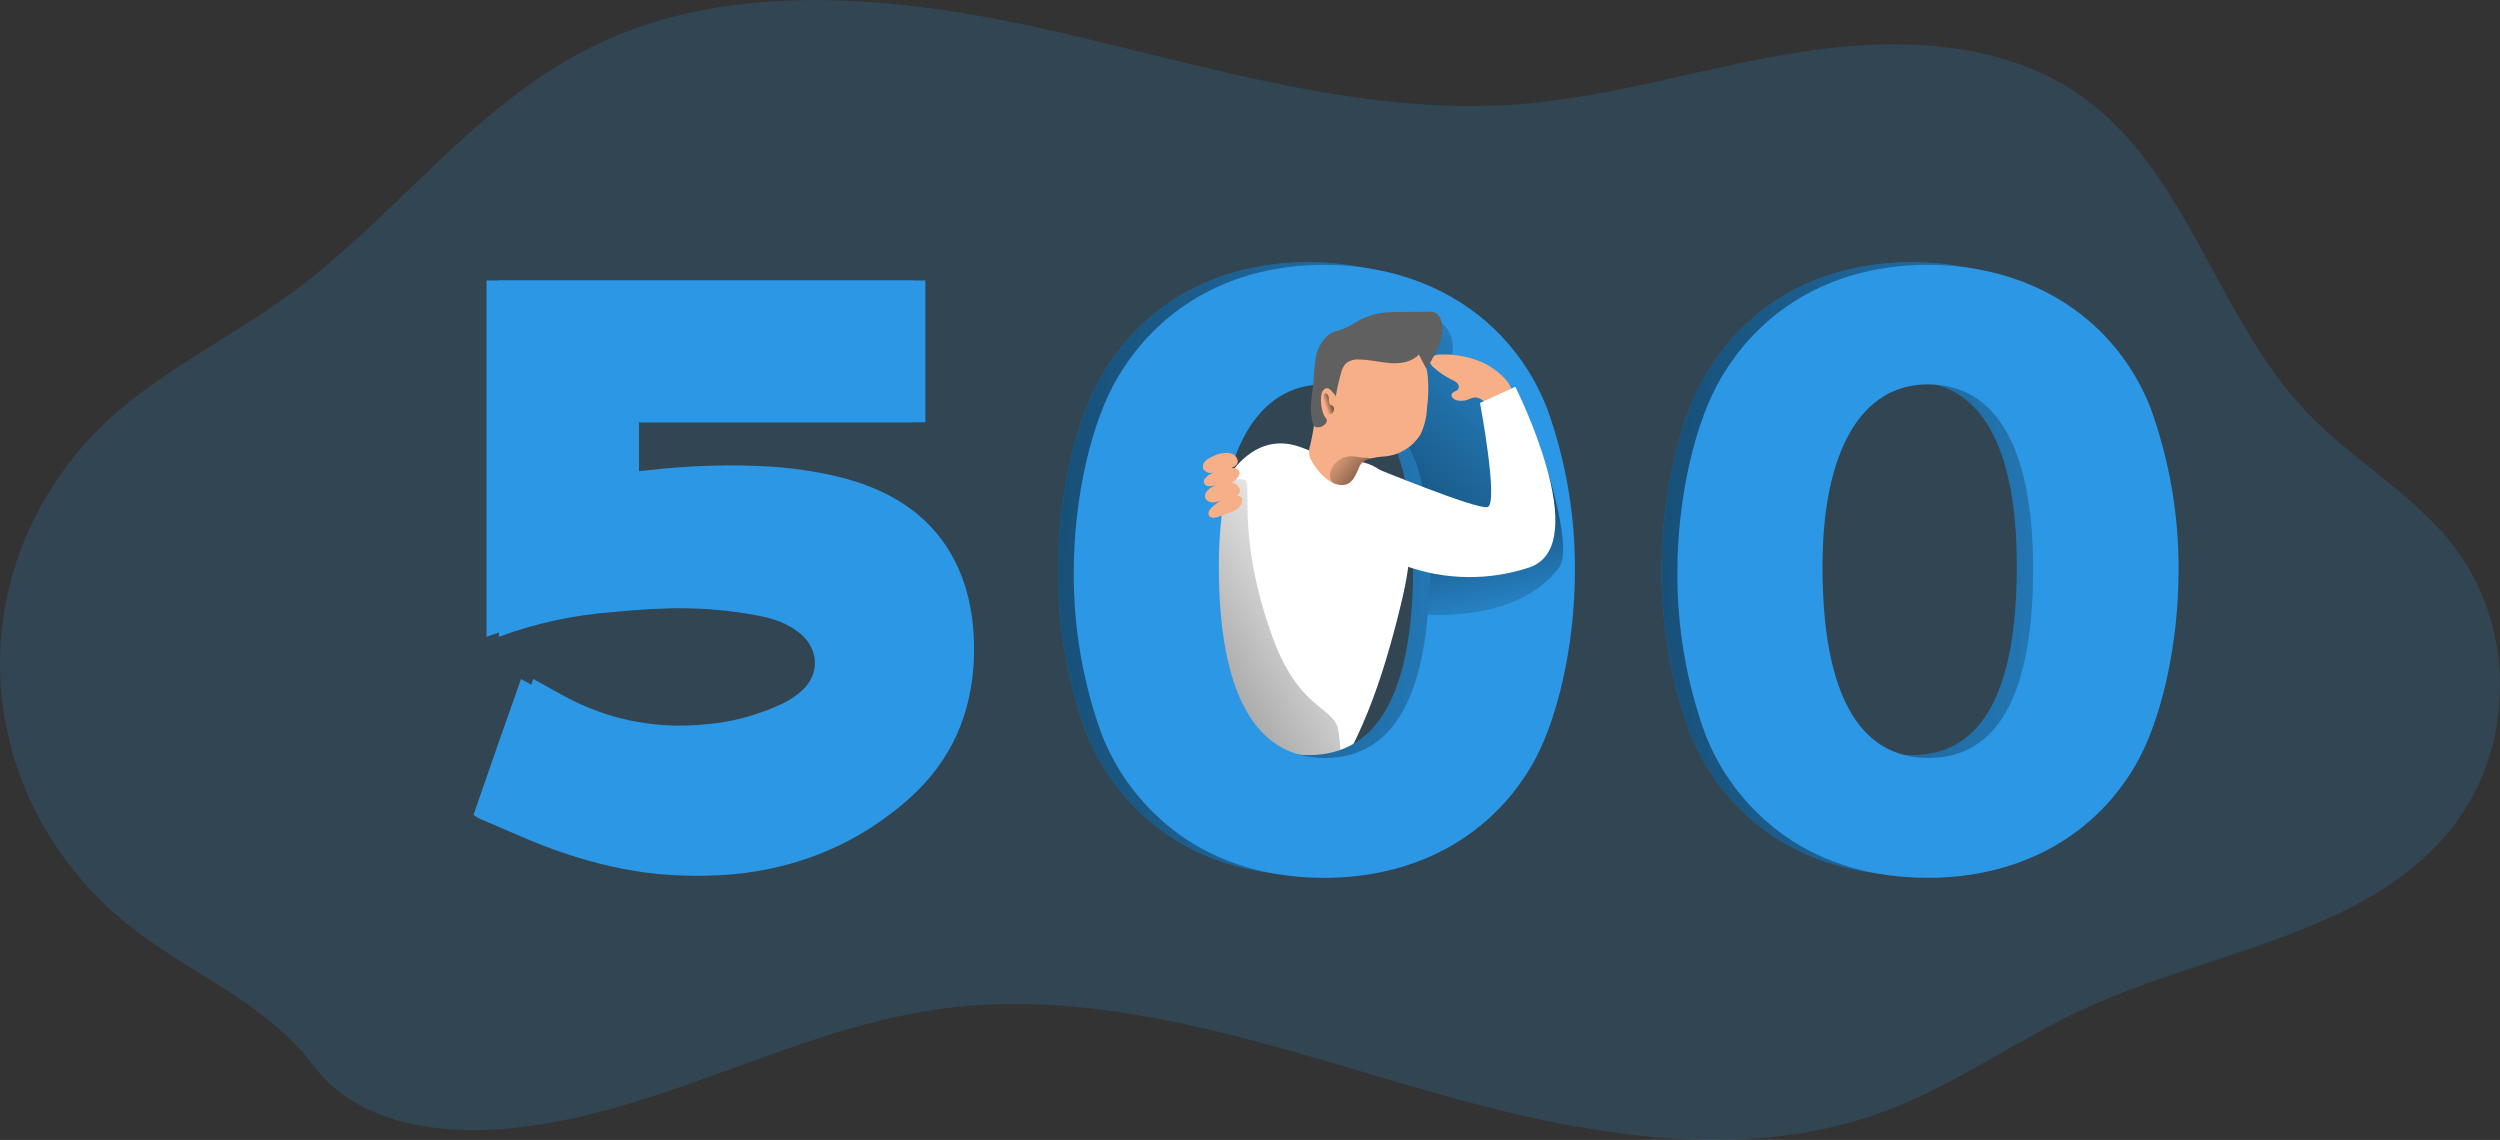 <svg width="829" height="378" viewBox="0 0 829 378" fill="none" xmlns="http://www.w3.org/2000/svg">
<rect x="0" y="0" width="829" height="378" fill="#333333" stroke="none"/>
<path opacity="0.18" d="M47.44 310.46C33.788 300.592 22.527 288.13 14.399 273.897C6.271 259.663 1.461 243.98 0.284 227.881C-0.892 211.783 1.592 195.633 7.574 180.498C13.556 165.362 22.899 151.584 34.988 140.07C53.064 123.018 76.428 112.056 96.477 97.293C131.148 71.918 156.82 35.267 195.497 15.89C242.068 -7.455 298.504 -1.291 349.653 10.354C400.801 21.999 452.186 38.682 504.637 34.474C535.874 31.946 565.948 22.054 596.889 17.238C627.831 12.421 661.772 13.288 687.662 30.156C725.352 54.866 734.311 104.804 765.232 137.007C780.21 152.619 800.101 163.729 813.362 180.707C834.693 208.001 834.141 248.988 812.079 275.766C783.821 309.999 732.831 315.424 691.707 334.248C668.816 344.73 648.294 359.844 624.614 368.629C574.847 387.083 518.864 375.069 467.834 360.158C416.805 345.247 364.235 327.309 311.41 334.617C262.077 341.482 217.618 369.957 167.871 374.276C144.783 376.287 118.42 372.43 104.311 353.791C89.136 333.805 67.982 325.224 47.44 310.46Z" fill="#2c97e4"/>
<path d="M427.652 147.288C432.309 148.064 436.639 150.917 441.311 151.941C445.393 152.871 449.692 152.39 453.728 153.817C461.256 156.485 466.145 165.557 467.216 174.66C468.287 183.764 466.378 192.976 464.205 201.815C458.493 225.109 450.732 248.371 436.763 266.035C435.785 267.26 434.606 268.548 433.162 268.517C432.161 268.379 431.224 267.941 430.477 267.26C427.544 265.254 424.861 262.906 422.484 260.266C418.758 255.784 416.601 249.876 414.723 244.013C409.43 227.513 399.326 217.06 397.448 199.567C395.399 181.22 405.441 143.628 427.652 147.288Z" fill="#ffff"/>
<path d="M412.627 159.043C410.645 158.686 408.601 159.055 406.869 160.082C405.052 161.198 403.483 162.674 402.258 164.418C401.033 166.162 400.178 168.138 399.745 170.225C398.904 174.406 398.752 178.696 399.295 182.926C400.357 195.34 402.766 207.601 406.481 219.495C407.567 222.937 404.463 231.11 406.714 233.933C408.545 236.228 407.63 250.015 410.02 251.721C416.647 256.497 430.415 253.861 437.042 258.637C445.625 264.841 445.051 248.464 443.685 241.718C442.133 234.196 430.477 235.515 421.552 210.112C409.678 176.304 415.67 159.741 412.627 159.043Z" fill="url(#paint0_linear_10814_151640)"/>
<path d="M377.055 268.439C369.581 261.079 363.761 252.213 359.982 242.432C353.807 225.231 350.712 207.077 350.84 188.804C350.84 164.223 356.707 138.697 365.616 123.948C379.911 100.05 404.279 86.945 433.816 86.945C456.555 86.945 476.469 94.7 490.764 108.657C498.237 116.012 504.057 124.872 507.837 134.649C514.025 151.926 517.114 170.159 516.963 188.509C516.963 213.105 511.112 238.865 502.203 253.644C488.14 277.093 463.539 290.244 433.77 290.244C410.798 290.244 391.35 282.707 377.055 268.439ZM398.785 186.943C398.785 228.815 410.736 250.403 433.94 250.403C457.145 250.403 468.63 229.327 468.63 187.641C468.63 147.598 456.446 126.523 433.708 126.523C411.745 126.523 398.847 148.761 398.847 186.943H398.785Z" fill="#2c97e4"/>
<path d="M577.219 268.439C569.746 261.079 563.925 252.213 560.146 242.432C553.971 225.231 550.876 207.077 551.004 188.804C551.004 164.223 556.871 138.697 565.78 123.948C580.075 100.05 604.443 86.945 633.98 86.945C656.719 86.945 676.633 94.7 690.928 108.657C698.401 116.012 704.221 124.872 708.001 134.649C714.189 151.926 717.279 170.159 717.127 188.509C717.127 213.105 711.276 238.865 702.367 253.644C688.305 277.093 663.703 290.244 633.934 290.244C610.962 290.244 591.514 282.707 577.219 268.439ZM598.949 186.943C598.949 228.815 610.9 250.403 634.104 250.403C657.309 250.403 668.794 229.327 668.794 187.641C668.794 147.598 656.61 126.523 633.872 126.523C611.909 126.523 599.011 148.761 599.011 186.943H598.949Z" fill="#2c97e4"/>
<path d="M377.055 268.439C369.581 261.079 363.761 252.213 359.982 242.432C353.807 225.231 350.712 207.077 350.84 188.804C350.84 164.223 356.707 138.697 365.616 123.948C379.911 100.05 404.279 86.945 433.816 86.945C456.555 86.945 476.469 94.7 490.764 108.657C498.237 116.012 504.057 124.872 507.837 134.649C514.025 151.926 517.114 170.159 516.963 188.509C516.963 213.105 511.112 238.865 502.203 253.644C488.14 277.093 463.539 290.244 433.77 290.244C410.798 290.244 391.35 282.707 377.055 268.439ZM398.785 186.943C398.785 228.815 410.736 250.403 433.94 250.403C457.145 250.403 468.63 229.327 468.63 187.641C468.63 147.598 456.446 126.523 433.708 126.523C411.745 126.523 398.847 148.761 398.847 186.943H398.785Z" fill="url(#paint1_linear_10814_151640)"/>
<path d="M577.219 268.439C569.746 261.079 563.925 252.213 560.146 242.432C553.971 225.231 550.876 207.077 551.004 188.804C551.004 164.223 556.871 138.697 565.78 123.948C580.075 100.05 604.443 86.945 633.98 86.945C656.719 86.945 676.633 94.7 690.928 108.657C698.401 116.012 704.221 124.872 708.001 134.649C714.189 151.926 717.279 170.159 717.127 188.509C717.127 213.105 711.276 238.865 702.367 253.644C688.305 277.093 663.703 290.244 633.934 290.244C610.962 290.244 591.514 282.707 577.219 268.439ZM598.949 186.943C598.949 228.815 610.9 250.403 634.104 250.403C657.309 250.403 668.794 229.327 668.794 187.641C668.794 147.598 656.61 126.523 633.872 126.523C611.909 126.523 599.011 148.761 599.011 186.943H598.949Z" fill="url(#paint2_linear_10814_151640)"/>
<path d="M382.32 269.306C374.847 261.951 369.027 253.091 365.246 243.314C359.055 226.116 355.945 207.963 356.058 189.687C356.058 165.106 361.925 139.579 370.834 124.815C385.129 100.933 409.497 87.828 439.034 87.828C461.757 87.828 481.686 95.582 495.981 109.54C503.459 116.891 509.28 125.752 513.055 135.532C519.278 152.818 522.389 171.069 522.243 189.439C522.243 214.019 516.392 239.794 507.483 254.573C493.42 277.991 468.804 291.096 439.05 291.096C416.078 291.08 396.63 283.589 382.32 269.306ZM404.173 187.888C404.173 229.76 416.125 251.348 439.329 251.348C462.3 251.348 474.019 230.272 474.019 188.601C474.019 148.543 461.819 127.467 439.096 127.467C417.009 127.405 404.173 149.644 404.173 187.888Z" fill="#2c97e4"/>
<path d="M582.484 269.306C575.011 261.951 569.191 253.091 565.41 243.314C559.219 226.116 556.109 207.963 556.222 189.687C556.222 165.106 562.089 139.579 570.998 124.815C585.293 100.933 609.661 87.828 639.198 87.828C661.921 87.828 681.85 95.582 696.146 109.54C703.623 116.891 709.444 125.752 713.219 135.532C719.442 152.818 722.553 171.069 722.407 189.439C722.407 214.019 716.556 239.794 707.647 254.573C693.585 277.991 668.968 291.096 639.214 291.096C616.242 291.08 596.794 283.589 582.484 269.306ZM604.338 187.888C604.338 229.76 616.289 251.348 639.493 251.348C662.464 251.348 674.183 230.272 674.183 188.601C674.183 148.543 661.983 127.467 639.26 127.467C617.174 127.405 604.338 149.644 604.338 187.888Z" fill="#2c97e4"/>
<path d="M477.273 106.395C479.02 107.666 480.351 109.425 481.099 111.451C481.847 113.476 481.98 115.677 481.479 117.778C484.408 118.057 487.251 118.914 489.846 120.298C492.441 121.682 494.736 123.566 496.597 125.842C499.933 130.24 501.952 135.494 502.418 140.994C502.865 146.46 502.745 151.959 502.061 157.401C501.984 159.282 501.595 161.137 500.912 162.891C500.109 164.413 498.979 165.738 497.602 166.77C496.225 167.802 494.636 168.517 492.95 168.862C489.578 169.534 486.125 169.697 482.706 169.343L474.557 168.909C474.288 168.915 474.022 168.856 473.781 168.738C473.618 168.599 473.486 168.428 473.393 168.236C473.299 168.044 473.246 167.835 473.238 167.621C472.679 164.287 471.825 162.829 471.22 159.495C469.708 152.455 466.748 145.806 462.528 139.97C461.78 139.098 461.249 138.062 460.976 136.946C460.882 135.403 461.227 133.866 461.969 132.511C463.073 129.844 463.986 127.102 464.701 124.307C465.359 120.961 466.214 117.657 467.262 114.412C468.329 111.133 470.53 108.34 473.471 106.534" fill="url(#paint3_linear_10814_151640)"/>
<path d="M473.477 203.801C473.477 203.801 503.308 206.437 516.936 188.292C522.368 181.096 510.262 147.195 510.262 147.195L496.495 171.823L474.765 176.754L473.477 203.801Z" fill="url(#paint4_linear_10814_151640)"/>
<path d="M403.47 150.762C402.666 151.056 401.888 151.413 401.142 151.832C400.441 152.187 399.827 152.689 399.341 153.306C399.104 153.618 398.951 153.986 398.897 154.374C398.843 154.762 398.889 155.158 399.031 155.523C399.346 156.009 399.801 156.388 400.335 156.613C400.869 156.837 401.459 156.895 402.027 156.78C403.936 156.594 405.705 155.648 407.614 155.322C409.523 154.996 411.324 153.678 409.973 151.646C408.623 149.615 405.379 150.049 403.47 150.762Z" fill="#F7AF87"/>
<path d="M409.559 155.323C406.765 154.594 403.847 155.819 401.333 157.23C400.739 157.519 400.211 157.925 399.781 158.424C399.522 158.63 399.336 158.913 399.249 159.232C399.163 159.551 399.181 159.89 399.3 160.198C399.42 160.506 399.635 160.768 399.914 160.946C400.193 161.123 400.521 161.207 400.851 161.185C401.423 161.242 401.999 161.205 402.559 161.076L406.424 160.409C407.322 160.304 408.198 160.053 409.016 159.665C410.77 158.641 412.26 155.989 409.559 155.323Z" fill="#F7AF87"/>
<path d="M404.175 160.453C403.374 160.758 402.595 161.121 401.847 161.539C401.139 161.915 400.523 162.445 400.046 163.09C399.813 163.401 399.663 163.766 399.609 164.151C399.554 164.536 399.598 164.928 399.736 165.292C400.051 165.777 400.506 166.157 401.04 166.381C401.574 166.605 402.164 166.663 402.732 166.548C404.641 166.362 406.41 165.416 408.319 165.09C410.228 164.765 412.029 163.462 410.678 161.415C409.328 159.368 406.053 159.74 404.175 160.453Z" fill="#F7AF87"/>
<path d="M410.193 164.364C407.322 164.132 404.668 165.915 402.433 167.683C401.889 168.08 401.431 168.581 401.082 169.156C400.869 169.406 400.741 169.717 400.715 170.044C400.69 170.371 400.77 170.698 400.942 170.978C401.115 171.257 401.372 171.474 401.676 171.598C401.98 171.723 402.315 171.747 402.634 171.669C403.201 171.626 403.757 171.49 404.28 171.265L407.958 169.916C408.831 169.655 409.654 169.251 410.395 168.722C411.932 167.45 412.972 164.628 410.193 164.364Z" fill="#F7AF87"/>
<path d="M492.456 120.585C487.931 118.43 482.953 117.393 477.943 117.561C477.097 117.52 476.25 117.657 475.46 117.964C475.073 118.132 474.744 118.41 474.513 118.762C474.281 119.115 474.157 119.527 474.156 119.949C474.307 120.685 474.728 121.337 475.336 121.779C477.169 123.444 479.228 124.843 481.451 125.935C482.123 126.2 482.735 126.595 483.252 127.098C483.505 127.353 483.668 127.683 483.715 128.039C483.763 128.394 483.693 128.756 483.516 129.068C483.003 129.781 481.824 129.812 481.436 130.619C480.924 131.627 482.212 132.619 483.329 132.805C484.517 133.008 485.737 132.896 486.868 132.48C487.66 132.073 488.526 131.83 489.414 131.766C490.291 131.954 491.117 132.33 491.835 132.867C494.287 134.263 501.908 134.31 501.427 130.06C500.977 126.121 495.591 122.213 492.456 120.585Z" fill="#F7AF87"/>
<path d="M454.953 154.777C454.953 154.777 489.271 168.905 493.197 168.176C497.124 167.447 490.776 133.608 490.776 133.608L502.479 128.258C502.479 128.258 528.865 180.521 507.26 188.12C493.899 192.587 479.423 192.434 466.159 187.686L454.953 154.777Z" fill="#ffff"/>
<path d="M473.213 135.159C473.092 138.195 472.375 141.177 471.102 143.937C469.856 145.993 468.149 147.731 466.115 149.015C464.081 150.299 461.777 151.093 459.383 151.334C457.639 151.447 455.906 151.69 454.199 152.063C453.408 152.225 452.669 152.58 452.049 153.097C451.429 153.614 450.946 154.277 450.645 155.025C449.263 158.375 447.835 161.771 443.381 160.639C442.963 160.546 442.556 160.406 442.17 160.22C440.77 159.564 439.51 158.642 438.461 157.507C437.154 156.185 436.017 154.705 435.077 153.102C434.591 152.36 434.263 151.526 434.115 150.652C434.023 149.578 434.15 148.496 434.487 147.473C436.039 141.269 436.288 134.244 438.492 128.196C440.748 122.065 445.059 116.903 450.691 113.587C456.264 110.346 464.009 110.299 468.743 114.719C471.333 117.31 472.973 120.697 473.399 124.334C473.772 127.937 473.709 131.571 473.213 135.159Z" fill="#F7AF87"/>
<path d="M435.46 127.408C435.755 124.492 435.739 121.53 436.314 118.661C436.748 115.73 438.218 113.051 440.458 111.109C441.02 110.662 441.648 110.307 442.32 110.054C442.926 109.837 443.562 109.713 444.183 109.542C446.007 108.892 447.747 108.028 449.367 106.968C451.823 105.497 454.51 104.449 457.314 103.866C459.209 103.577 461.124 103.442 463.041 103.463C466.559 103.401 470.093 103.37 473.642 103.37C474.475 103.308 475.311 103.446 476.079 103.773C476.923 104.294 477.538 105.114 477.802 106.069C478.477 108.208 478.477 110.504 477.802 112.644C477.115 114.761 476.204 116.799 475.086 118.723C474.54 119.936 473.771 121.036 472.819 121.965C471.997 120.538 471.267 119.065 470.522 117.576C468.148 120.042 464.407 120.677 460.992 120.414C457.578 120.15 454.225 119.266 450.81 119.22C449.998 119.134 449.177 119.208 448.394 119.44C447.611 119.672 446.882 120.055 446.247 120.569C445.482 121.459 444.949 122.525 444.695 123.67C443.977 126.223 443.391 128.811 442.941 131.425C442.538 130.665 440.908 128.68 440.054 128.711C439.808 128.734 439.569 128.809 439.353 128.929C439.136 129.049 438.947 129.212 438.797 129.409C437.384 130.959 438.083 136.651 439.387 138.295C439.648 138.544 439.845 138.853 439.961 139.194C439.987 139.423 439.968 139.654 439.904 139.875C439.84 140.096 439.733 140.302 439.589 140.481C439.23 140.904 438.775 141.235 438.262 141.446C437.748 141.656 437.192 141.74 436.639 141.691C435.274 141.691 435.01 139.086 434.87 138.124C434.296 134.542 435.118 130.928 435.46 127.408Z" fill="#606060"/>
<path d="M440.91 133.95C440.718 133.549 440.632 133.106 440.661 132.662C440.693 132.218 440.646 131.772 440.522 131.344C440.38 130.952 440.098 130.626 439.73 130.429C439.624 130.399 439.511 130.399 439.404 130.429C439.314 130.467 439.234 130.527 439.172 130.602C439.11 130.678 439.067 130.768 439.047 130.863C438.504 132.563 438.564 134.398 439.218 136.059C439.304 136.356 439.456 136.631 439.663 136.862C439.87 137.093 440.126 137.274 440.413 137.392C440.666 137.443 440.928 137.43 441.174 137.354C441.421 137.278 441.645 137.142 441.825 136.958C442.07 136.7 442.237 136.379 442.308 136.031C442.379 135.683 442.352 135.322 442.229 134.989C441.965 134.368 441.236 134.508 440.91 133.95Z" fill="url(#paint5_linear_10814_151640)"/>
<path d="M454.194 152.033C453.403 152.195 452.664 152.551 452.044 153.068C451.423 153.584 450.941 154.247 450.639 154.995C449.258 158.345 447.83 161.742 443.375 160.609C442.957 160.517 442.551 160.376 442.165 160.191C441.788 159.869 441.482 159.473 441.265 159.028C441.065 158.504 440.974 157.946 440.995 157.387C441.017 156.827 441.15 156.278 441.389 155.771C441.927 154.468 442.832 153.349 443.995 152.55C445.158 151.752 446.528 151.308 447.939 151.273C449.124 151.328 450.303 151.484 451.462 151.739C452.176 151.832 453.014 151.739 453.666 151.816C453.855 151.85 454.035 151.924 454.194 152.033Z" fill="url(#paint6_linear_10814_151640)"/>
<g clip-path="url(#clip0_10814_151640)">
<path d="M157 270.245C162.319 254.812 167.639 239.619 172.761 225.15C179.065 228.526 185.172 232.385 191.477 234.796C205.465 240.584 220.043 241.548 234.819 240.102C243.291 239.378 251.565 236.967 259.445 233.349C261.81 232.144 264.174 230.697 266.144 228.768C271.857 223.462 271.463 215.504 265.75 210.44C261.021 206.341 255.702 204.894 250.186 203.929C233.243 200.794 216.3 201.276 199.16 202.964C186.355 203.929 173.746 206.582 161.334 211.164C161.334 171.615 161.334 132.549 161.334 93C208.42 93 255.505 93 302.788 93C302.788 108.675 302.788 124.108 302.788 140.024C271.266 140.024 239.547 140.024 207.829 140.024C207.829 145.812 207.829 151.117 207.829 156.664C211.769 156.181 215.512 155.94 219.255 155.458C234.228 154.011 249.398 153.77 264.371 156.181C274.812 157.869 284.86 160.522 294.316 166.31C311.85 177.161 320.322 196.212 318.746 220.81C317.366 240.584 308.895 255.053 295.892 266.146C282.299 277.721 267.326 284.714 251.171 288.09C229.303 292.672 208.026 290.02 186.749 282.785C177.292 279.65 168.23 275.309 158.97 271.451C158.379 271.21 157.788 270.728 157 270.245Z" fill="#2c97e4"/>
<path d="M161.07 270.245C166.39 254.812 171.709 239.619 176.831 225.15C183.135 228.526 189.243 232.385 195.547 234.796C209.535 240.584 224.114 241.548 238.889 240.102C247.361 239.378 255.635 236.967 263.516 233.349C265.88 232.144 268.244 230.697 270.214 228.768C275.927 223.462 275.533 215.504 269.82 210.44C265.092 206.341 259.773 204.894 254.256 203.929C237.313 200.794 220.37 201.276 203.231 202.964C190.425 203.929 177.816 206.582 165.405 211.164C165.405 171.615 165.405 132.549 165.405 93C212.49 93 259.576 93 306.858 93C306.858 108.675 306.858 124.108 306.858 140.024C275.336 140.024 243.618 140.024 211.899 140.024C211.899 145.812 211.899 151.117 211.899 156.664C215.839 156.181 219.582 155.94 223.326 155.458C238.298 154.011 253.468 153.77 268.441 156.181C278.883 157.869 288.93 160.522 298.387 166.31C315.92 177.161 324.392 196.212 322.816 220.81C321.437 240.584 312.965 255.053 299.963 266.146C286.369 277.721 271.396 284.714 255.241 288.09C233.373 292.672 212.096 290.02 190.819 282.785C181.362 279.65 172.3 275.309 163.04 271.451C162.449 271.21 161.858 270.728 161.07 270.245Z" fill="#2c97e4"/>
</g>
<defs>
<linearGradient id="paint0_linear_10814_151640" x1="455.637" y1="190.603" x2="297.641" y2="287.911" gradientUnits="userSpaceOnUse">
<stop stop-opacity="0"/>
<stop offset="0.99"/>
</linearGradient>
<linearGradient id="paint1_linear_10814_151640" x1="577.838" y1="194.418" x2="90.395" y2="174.627" gradientUnits="userSpaceOnUse">
<stop stop-opacity="0"/>
<stop offset="0.99"/>
</linearGradient>
<linearGradient id="paint2_linear_10814_151640" x1="778.002" y1="194.418" x2="290.559" y2="174.627" gradientUnits="userSpaceOnUse">
<stop stop-opacity="0"/>
<stop offset="0.99"/>
</linearGradient>
<linearGradient id="paint3_linear_10814_151640" x1="520.95" y1="98.532" x2="381.073" y2="248.396" gradientUnits="userSpaceOnUse">
<stop stop-opacity="0"/>
<stop offset="0.99"/>
</linearGradient>
<linearGradient id="paint4_linear_10814_151640" x1="501.073" y1="214.765" x2="480.587" y2="118.048" gradientUnits="userSpaceOnUse">
<stop stop-opacity="0"/>
<stop offset="0.99"/>
</linearGradient>
<linearGradient id="paint5_linear_10814_151640" x1="439.296" y1="134.167" x2="443.315" y2="132.769" gradientUnits="userSpaceOnUse">
<stop stop-opacity="0"/>
<stop offset="0.99"/>
</linearGradient>
<linearGradient id="paint6_linear_10814_151640" x1="440.364" y1="149.707" x2="464.08" y2="169.158" gradientUnits="userSpaceOnUse">
<stop stop-opacity="0"/>
<stop offset="0.99"/>
</linearGradient>
<clipPath id="clip0_10814_151640">
<rect width="204" height="203" fill="white" transform="translate(119 87.359)"/>
</clipPath>
</defs>
</svg>
